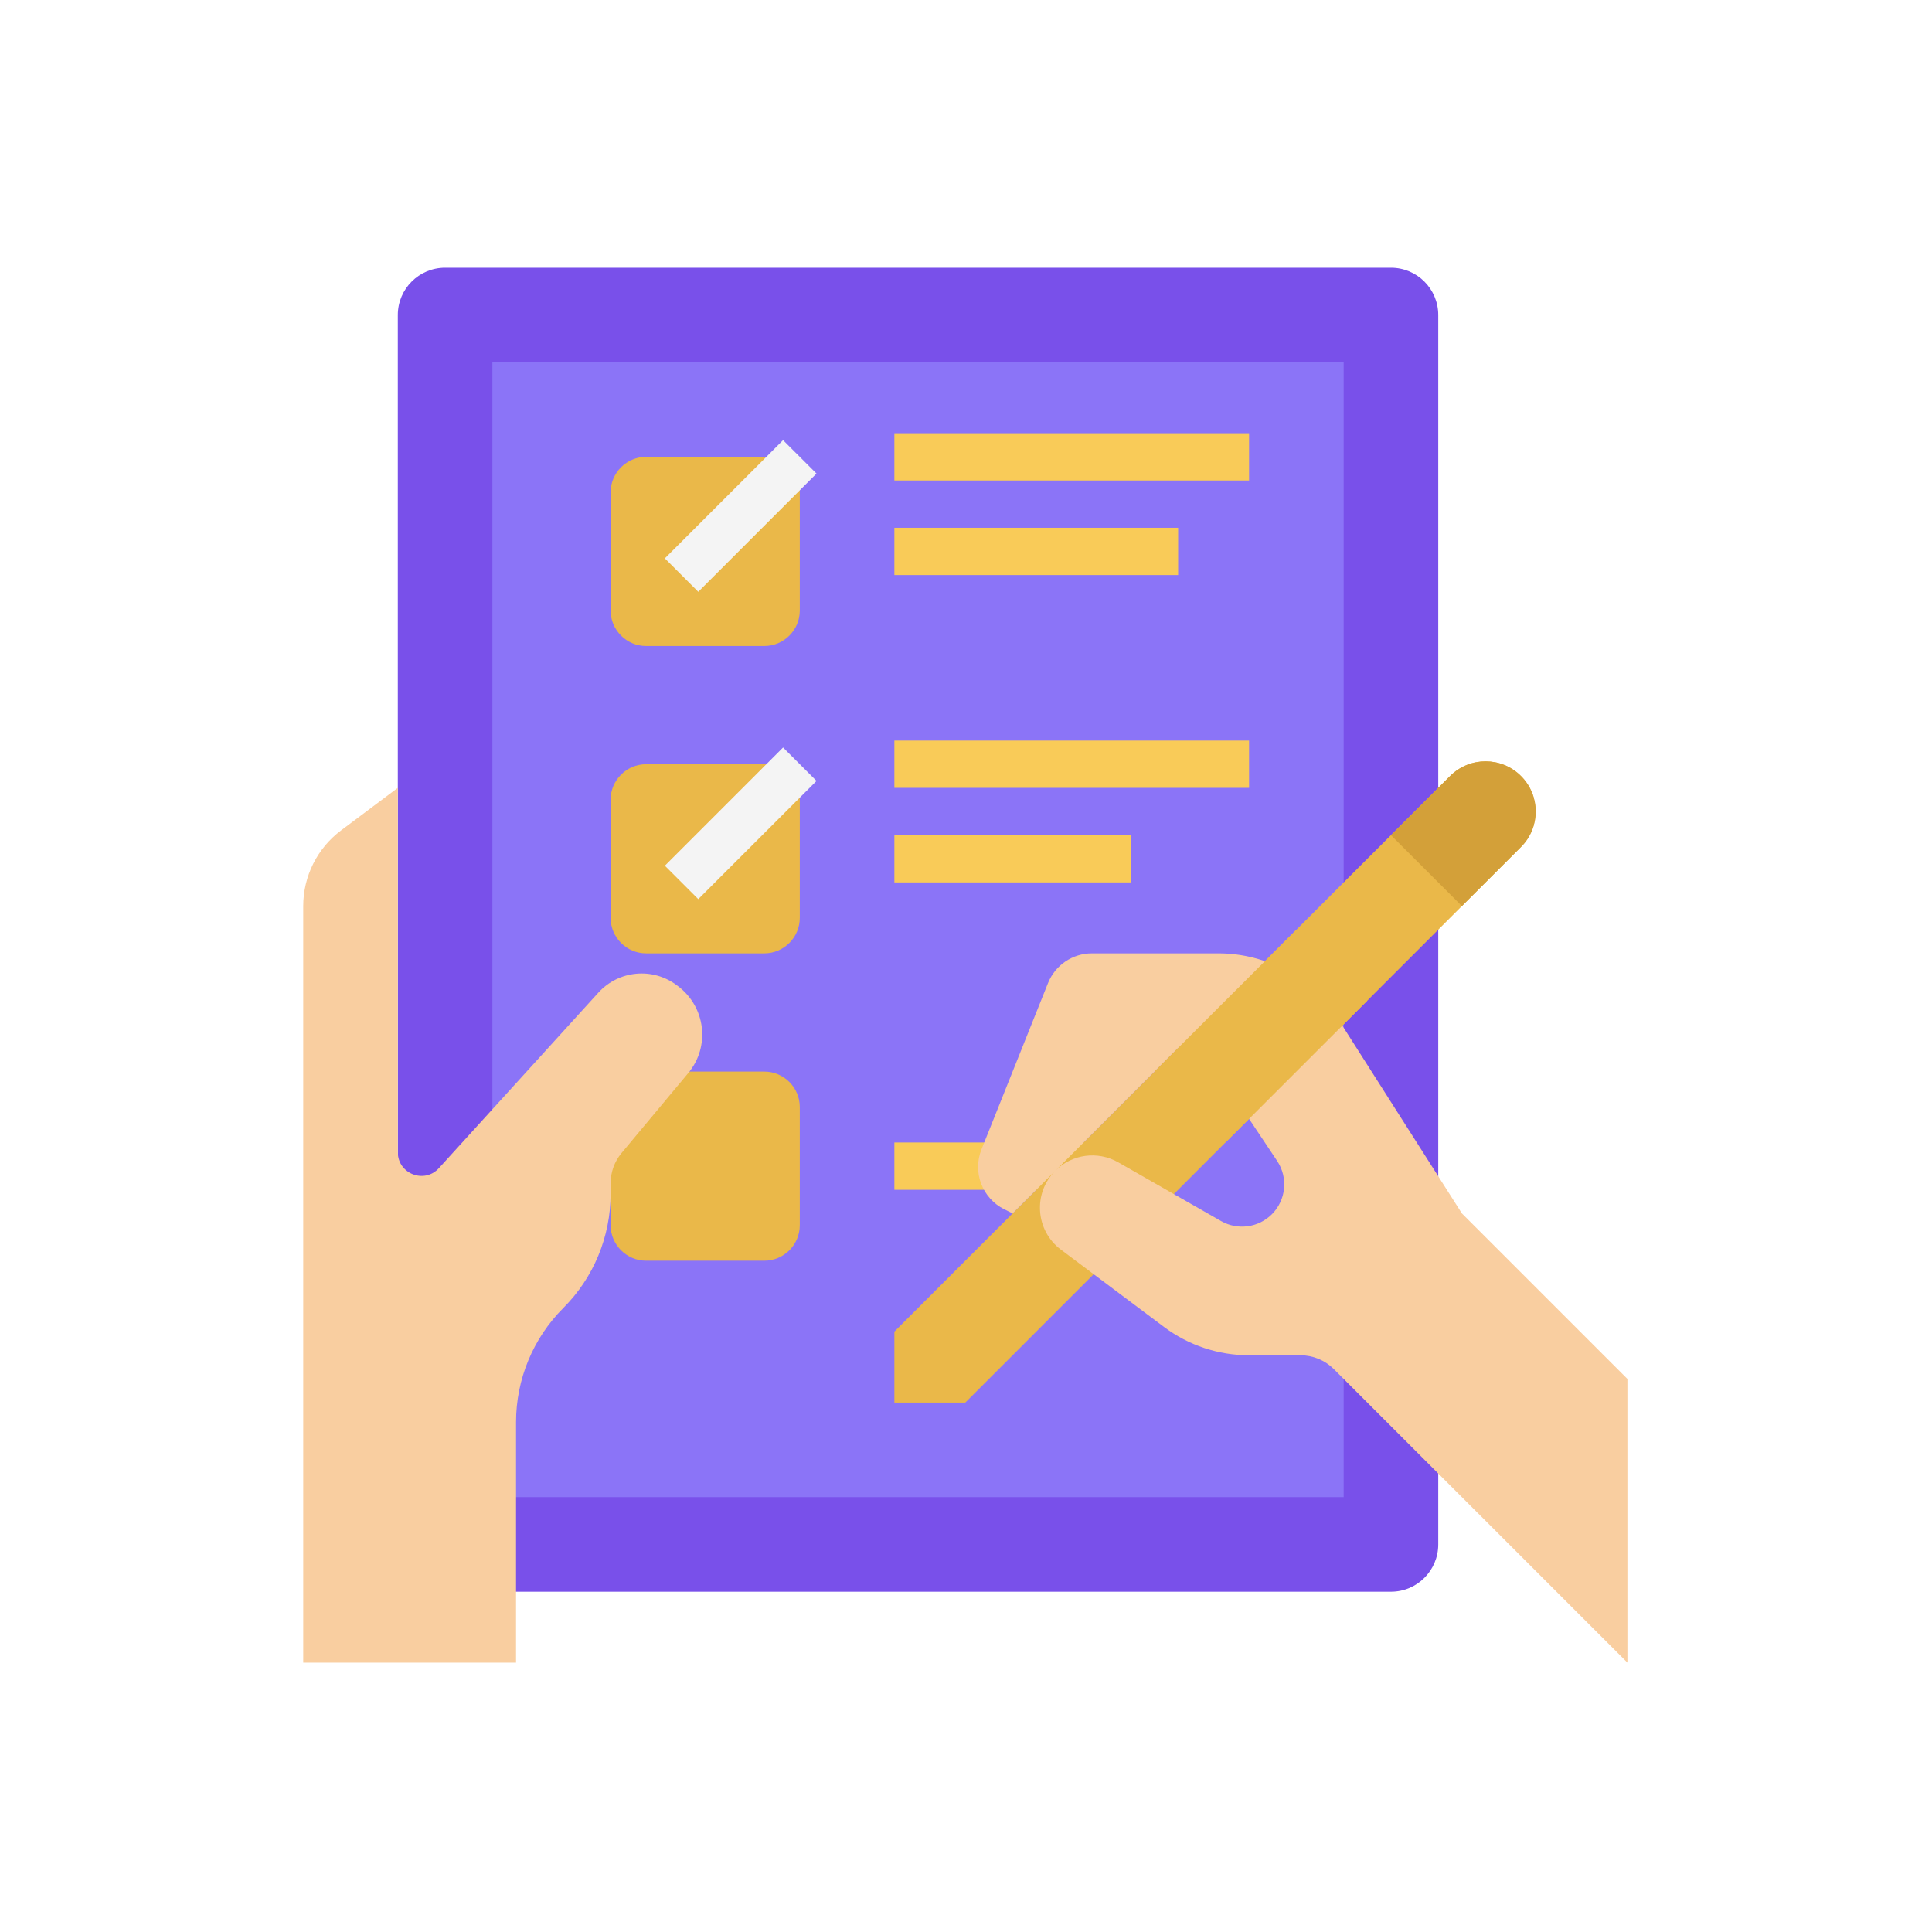 <svg xmlns="http://www.w3.org/2000/svg" xmlns:xlink="http://www.w3.org/1999/xlink" width="500" zoomAndPan="magnify" viewBox="0 0 375 375" height="500" preserveAspectRatio="xMidYMid meet" version="1.0"><defs><clipPath id="aaa6fa084e"><path d="M 77 51.965 L 280 51.965 L 280 309 L 77 309 Z M 77 51.965 " clip-rule="nonzero"/></clipPath><clipPath id="31911aeac1"><path d="M 189 185 L 315.992 185 L 315.992 322.715 L 189 322.715 Z M 189 185 " clip-rule="nonzero"/></clipPath><clipPath id="1821a10bba"><path d="M 58.742 152 L 137 152 L 137 322.715 L 58.742 322.715 Z M 58.742 152 " clip-rule="nonzero"/></clipPath></defs><rect x="-37.5" width="450" fill="#ffffff" y="-37.5" height="450" fill-opacity="1"/><rect x="-37.5" width="450" fill="#ffffff" y="-37.5" height="450" fill-opacity="1"/><g clip-path="url(#aaa6fa084e)"><path fill="#7950ea" d="M 269.984 51.965 L 86.395 51.965 C 81.324 51.965 77.215 56.074 77.215 61.145 L 77.215 299.77 C 77.215 304.84 81.324 308.949 86.395 308.949 L 269.984 308.949 C 275.051 308.949 279.164 304.84 279.164 299.77 L 279.164 61.145 C 279.164 56.074 275.051 51.965 269.984 51.965 " fill-opacity="1" fill-rule="nonzero"/></g><path fill="#8b74f7" d="M 95.574 70.32 L 95.574 290.594 L 260.805 290.594 L 260.805 70.32 L 95.574 70.32 " fill-opacity="1" fill-rule="nonzero"/><path fill="#f9cb58" d="M 242.445 93.266 L 173.598 93.266 L 173.598 84.09 L 242.445 84.09 L 242.445 93.266 " fill-opacity="1" fill-rule="nonzero"/><path fill="#f9cb58" d="M 219.496 171.277 L 173.598 171.277 L 173.598 162.102 L 219.496 162.102 L 219.496 171.277 " fill-opacity="1" fill-rule="nonzero"/><path fill="#f9cb58" d="M 214.906 230.938 L 173.598 230.938 L 173.598 221.758 L 214.906 221.758 L 214.906 230.938 " fill-opacity="1" fill-rule="nonzero"/><path fill="#f9cb58" d="M 228.676 111.621 L 173.598 111.621 L 173.598 102.445 L 228.676 102.445 L 228.676 111.621 " fill-opacity="1" fill-rule="nonzero"/><path fill="#f9cb58" d="M 242.445 152.922 L 173.598 152.922 L 173.598 143.746 L 242.445 143.746 L 242.445 152.922 " fill-opacity="1" fill-rule="nonzero"/><path fill="#eab849" d="M 148.355 88.676 L 125.406 88.676 C 121.617 88.676 118.52 91.773 118.52 95.562 L 118.52 118.508 C 118.52 122.293 121.617 125.391 125.406 125.391 L 148.355 125.391 C 152.141 125.391 155.238 122.293 155.238 118.508 L 155.238 95.562 C 155.238 91.773 152.141 88.676 148.355 88.676 " fill-opacity="1" fill-rule="nonzero"/><path fill="#f4f4f4" d="M 135.535 114.867 L 129.047 108.379 L 151.992 85.434 L 158.484 91.922 L 135.535 114.867 " fill-opacity="1" fill-rule="nonzero"/><path fill="#eab849" d="M 148.355 148.336 L 125.406 148.336 C 121.617 148.336 118.52 151.43 118.52 155.219 L 118.52 178.164 C 118.52 181.949 121.617 185.047 125.406 185.047 L 148.355 185.047 C 152.141 185.047 155.238 181.949 155.238 178.164 L 155.238 155.219 C 155.238 151.43 152.141 148.336 148.355 148.336 " fill-opacity="1" fill-rule="nonzero"/><path fill="#f4f4f4" d="M 135.535 174.523 L 129.047 168.035 L 151.992 145.09 L 158.484 151.578 L 135.535 174.523 " fill-opacity="1" fill-rule="nonzero"/><path fill="#eab849" d="M 148.355 207.992 L 125.406 207.992 C 121.617 207.992 118.52 211.086 118.52 214.875 L 118.52 237.82 C 118.52 241.605 121.617 244.703 125.406 244.703 L 148.355 244.703 C 152.141 244.703 155.238 241.605 155.238 237.82 L 155.238 214.875 C 155.238 211.086 152.141 207.992 148.355 207.992 " fill-opacity="1" fill-rule="nonzero"/><path fill="#eab849" d="M 295.227 150.629 C 291.422 146.828 285.262 146.828 281.457 150.629 L 173.598 258.469 L 173.598 272.238 L 187.367 272.238 L 295.227 164.395 C 299.031 160.594 299.031 154.43 295.227 150.629 " fill-opacity="1" fill-rule="nonzero"/><path fill="#d3a039" d="M 269.984 162.102 L 283.754 175.867 L 295.227 164.395 C 299.031 160.594 299.031 154.43 295.227 150.629 C 291.422 146.828 285.262 146.828 281.457 150.629 L 269.984 162.102 " fill-opacity="1" fill-rule="nonzero"/><g clip-path="url(#31911aeac1)"><path fill="#f9cea0" d="M 196.547 235.523 L 194.922 234.715 C 190.652 232.578 188.73 227.527 190.504 223.098 L 203.418 190.816 C 204.812 187.332 208.188 185.047 211.941 185.047 L 236.504 185.047 C 245.922 185.047 254.684 189.855 259.738 197.797 L 283.754 235.523 L 315.879 267.648 L 315.879 322.715 L 258.902 265.746 C 257.184 264.027 254.848 263.059 252.41 263.059 L 242.445 263.059 C 236.484 263.059 230.688 261.129 225.922 257.551 L 205.918 242.551 C 200.973 238.844 200.457 231.613 204.828 227.242 C 208.066 224.004 213.074 223.336 217.055 225.609 L 237.008 237.008 C 240.215 238.84 244.258 238.301 246.871 235.688 C 249.633 232.926 250.062 228.598 247.898 225.344 L 242.445 217.168 L 228.676 203.402 L 196.547 235.523 " fill-opacity="1" fill-rule="nonzero"/></g><path fill="#eab849" d="M 224.086 207.992 L 251.625 180.457 L 265.395 194.223 L 237.855 221.758 L 224.086 207.992 " fill-opacity="1" fill-rule="nonzero"/><g clip-path="url(#1821a10bba)"><path fill="#f9cea0" d="M 131.578 191.395 L 131.348 191.223 C 126.664 187.711 120.082 188.336 116.145 192.668 L 85.199 226.73 C 82.379 229.84 77.215 227.844 77.215 223.648 L 77.215 152.922 L 66.199 161.184 C 61.574 164.648 58.855 170.09 58.855 175.867 L 58.855 322.715 L 100.164 322.715 L 100.164 276.039 C 100.164 267.727 103.465 259.758 109.34 253.883 C 115.219 248.004 118.52 240.035 118.52 231.723 L 118.52 229.672 C 118.52 227.523 119.273 225.445 120.648 223.797 C 123.574 220.285 129.004 213.773 133.59 208.281 C 137.879 203.137 136.984 195.449 131.578 191.395 " fill-opacity="1" fill-rule="nonzero"/></g></svg>